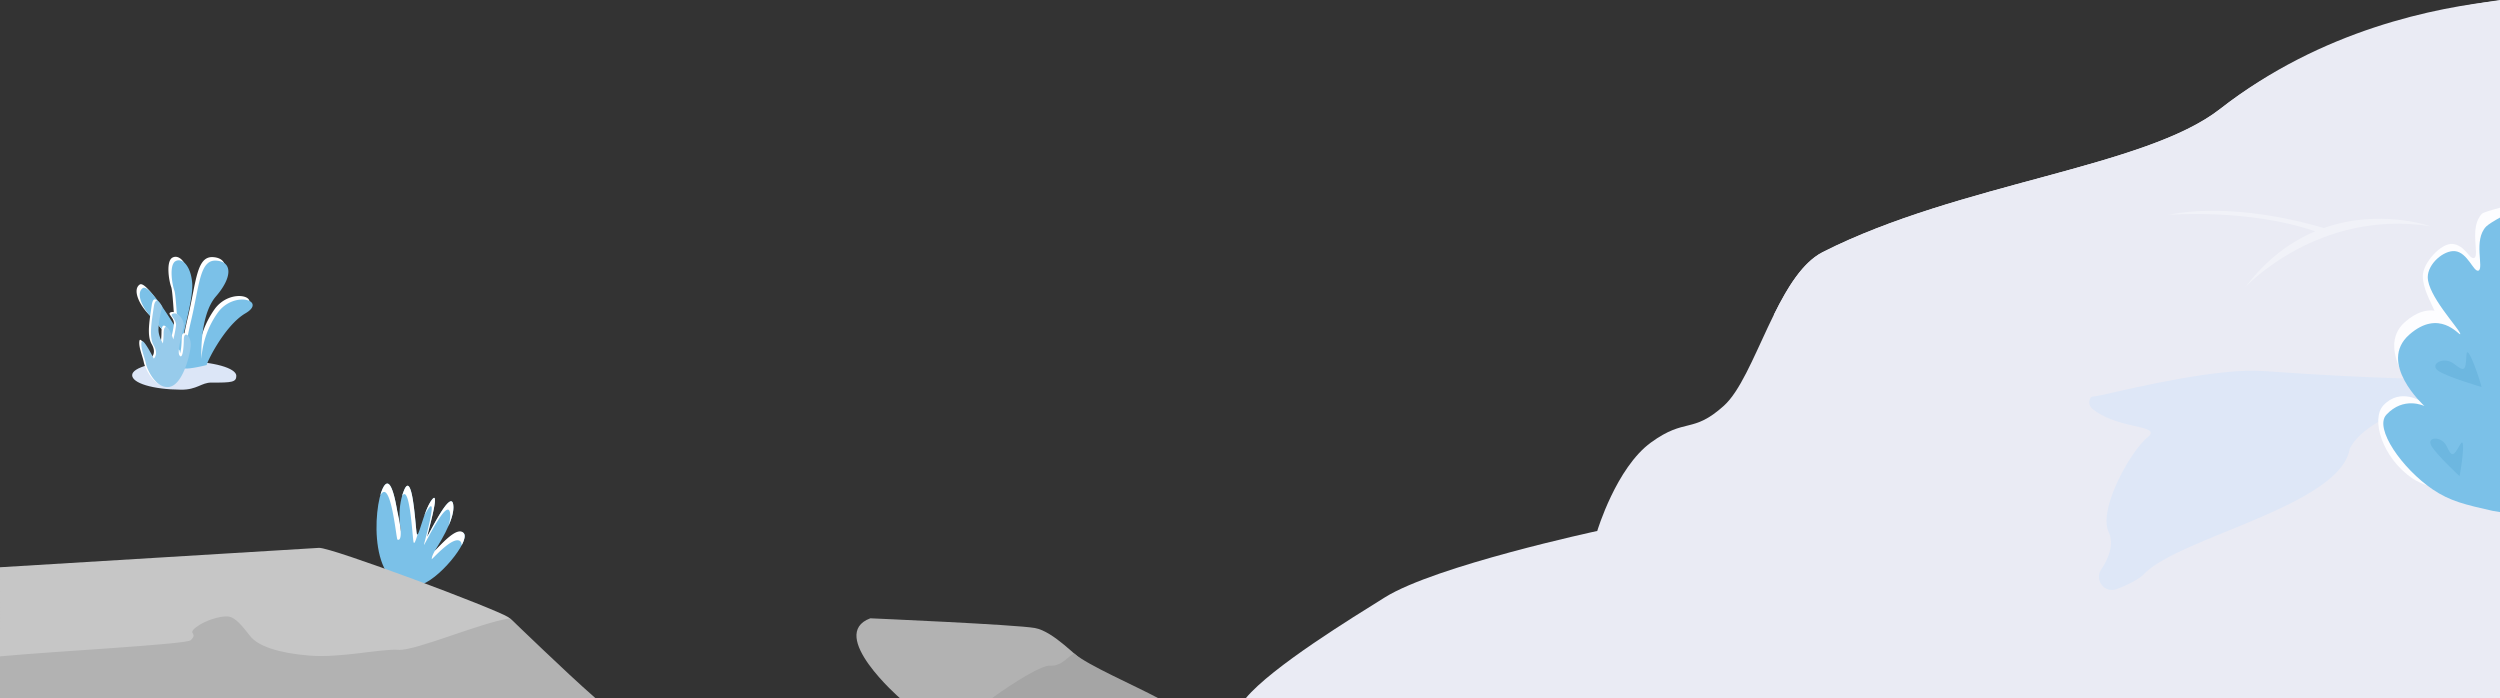 <svg id="Group_14245" data-name="Group 14245" xmlns="http://www.w3.org/2000/svg" width="1920.381" height="536.27" viewBox="0 0 1920.381 536.27">
  <rect x="0" y="0" width="1920.381" height="536.27" fill="#333333" stroke="none"/>
  <g id="Group_14244" data-name="Group 14244" transform="translate(0 197.262)">
    <g id="Group_14231" data-name="Group 14231" transform="translate(657.881 277.687)">
      <path id="Path_15040" data-name="Path 15040" d="M-1308.978,833.588s111.994,4.836,126.443,7.463,32.679,23.13,39.246,27.07,33,15.621,51.388,26.786h-194.4S-1342.473,846.067-1308.978,833.588Z" transform="translate(1319.634 -833.588)" fill="#b2b2b2"/>
      <path id="Path_15041" data-name="Path 15041" d="M-1215.533,894.907h127.655c-18.09-9.732-54.241-25.319-64.335-34.19-4.286.988-9.306,9.889-18.5,9.232C-1177.01,869.5-1196.437,881.187-1215.533,894.907Z" transform="translate(1319.634 -833.588)" fill="#a5a5a5"/>
    </g>
    <g id="Group_14243" data-name="Group 14243">
      <g id="Group_14240" data-name="Group 14240" transform="translate(101.509)">
        <g id="Group_14234" data-name="Group 14234" transform="translate(187.701 174.196)">
          <g id="Group_14233" data-name="Group 14233">
            <path id="Path_15042" data-name="Path 15042" d="M-1379.221,808.383c15-3.008,40.228-34.436,34.91-40.147s-22.854,15.068-22.195,13.484,16.227-24.038,14.046-35.785-20.115,26.453-19.977,24.79,10.494-37.037,3.689-28.263-10.829,33.275-11.86,25.19-3.269-48.017-9.642-32.219-1.676,32.1-2.6,31.2-5.205-48.7-13.316-33.578S-1417.636,816.088-1379.221,808.383Z" transform="translate(1411.352 -730.097)" fill="#7bc1e8"/>
            <g id="Group_14232" data-name="Group 14232" transform="translate(2.902 0)">
              <path id="Path_15043" data-name="Path 15043" d="M-1383.064,774.064c-.979-7.668-3.042-43.981-8.689-34.227a43.624,43.624,0,0,1,1.5-4.4c6.373-15.8,8.61,24.134,9.642,32.219.194,1.521.494,1.888.9,1.423C-1381.459,774.541-1382.585,777.82-1383.064,774.064Z" transform="translate(1408.45 -730.097)" fill="#fff"/>
              <path id="Path_15044" data-name="Path 15044" d="M-1395.307,773.043c-.919-.892-5.144-48.024-13.143-33.891a30.494,30.494,0,0,1,2.283-6.1c5.044-9.407,8.606,5.524,10.8,18.377C-1389.846,774.792-1394.57,773.758-1395.307,773.043Z" transform="translate(1408.45 -730.097)" fill="#fff"/>
              <path id="Path_15045" data-name="Path 15045" d="M-1346.767,774.648c-5.318-5.711-22.853,15.069-22.2,13.484.253-.607-.339-1.449,2.456-6.412,5.138-5.113,17.363-19.355,22.195-13.484,1.386,1.684.585,5.2-1.812,9.636A3.792,3.792,0,0,0-1346.767,774.648Z" transform="translate(1408.45 -730.097)" fill="#fff"/>
              <path id="Path_15046" data-name="Path 15046" d="M-1354.916,752.348c-2.181-11.747-20.115,26.453-19.977,24.79s10.494-37.038,3.689-28.264a32.255,32.255,0,0,0-3.748,6.768c1.709-4.933,3.78-10.055,6.2-13.18,6.805-8.774-3.55,26.6-3.689,28.263s17.8-36.536,19.977-24.79c.863,4.65-1.055,10.978-3.729,17.025C-1354.966,759.074-1354.357,755.359-1354.916,752.348Z" transform="translate(1408.45 -730.097)" fill="#fff"/>
            </g>
          </g>
        </g>
        <g id="Group_14239" data-name="Group 14239">
          <path id="Path_15047" data-name="Path 15047" d="M-1599.053,646.815c-.042,6.023,15.545,11.013,37.643,11.165,12.234.084,15.585-5.512,23.231-5.46,15.9.109,19.117-.346,19.15-5.156.041-6.024-17.839-11.03-39.937-11.181S-1599.012,640.792-1599.053,646.815Z" transform="translate(1599.053 -555.901)" fill="#dce6f7"/>
          <g id="Group_14237" data-name="Group 14237" transform="translate(3.407)">
            <g id="Group_14235" data-name="Group 14235">
              <path id="Path_15048" data-name="Path 15048" d="M-1544.136,636.344a.064.064,0,0,0,.029-.007Z" transform="translate(1595.646 -555.901)" fill="#fff"/>
              <path id="Path_15049" data-name="Path 15049" d="M-1593.255,577.227c4.65-3.17,20.489,22.555,27.062,33.345-1.047-14.153-1.872-28.827-2.832-31.4-1.916-5.141-4.029-19.7.778-22.556s11.748,2.892,12.894,16.754c.883,10.678-5.591,32.24-7.215,43.214.759,1.462,1.61,3.357,2.414,5.346.512-3.207,1.518-9.383,4.113-20.377,6.225-26.38,6.447-46.1,18.994-45.411s12.8,12.634-.086,27.5-11.116,47.882-11.116,47.882a68.078,68.078,0,0,1,12.72-35.636c12.427-16.839,37.789-9.023,21.108.711-16.543,9.653-30.741,39.8-29.715,39.748-.683.173-14.339,3.592-17.918,2.5-1.161-.353-2.093-5.937-2.885-13.569-6.884-8.179-16.584-20.349-21.406-25.233C-1593.946,592.345-1598.8,581.011-1593.255,577.227Z" transform="translate(1595.646 -555.901)" fill="#fff"/>
            </g>
            <g id="Group_14236" data-name="Group 14236" transform="translate(2.425 2.694)">
              <path id="Path_15050" data-name="Path 15050" d="M-1541.71,639.039l.029-.007A.131.131,0,0,1-1541.71,639.039Z" transform="translate(1593.221 -558.595)" fill="#5f85b2"/>
              <path id="Path_15051" data-name="Path 15051" d="M-1590.829,579.922c4.649-3.17,20.488,22.554,27.061,33.345-1.046-14.154-1.872-28.827-2.832-31.4-1.916-5.142-4.029-19.7.778-22.557s11.748,2.892,12.9,16.754c.883,10.678-5.592,32.241-7.216,43.215.759,1.461,1.61,3.357,2.414,5.346.512-3.207,1.519-9.383,4.113-20.377,6.225-26.38,6.447-46.1,18.994-45.412s12.8,12.634-.086,27.5-11.116,47.883-11.116,47.883a68.074,68.074,0,0,1,12.72-35.636c12.427-16.839,37.79-9.024,21.108.711-16.543,9.653-30.741,39.8-29.714,39.748-.684.172-14.34,3.592-17.919,2.5-1.16-.353-2.093-5.936-2.885-13.569-6.884-8.178-16.584-20.348-21.406-25.233C-1591.521,595.04-1596.379,583.705-1590.829,579.922Z" transform="translate(1593.221 -558.595)" fill="#7bc1e8"/>
            </g>
          </g>
          <g id="Group_14238" data-name="Group 14238" transform="translate(5.451 32.699)">
            <path id="Path_15052" data-name="Path 15052" d="M-1593.447,620.4c.907-4.444,9.386,12.641,9.386,12.641s3.922-3.358,0-10.084-1.523-18.68,0-29.535,6.644,0,6.644,0a61.164,61.164,0,0,0-3.025,17.37c0,3.664,1.58,7.451,3.4,10.6a59.53,59.53,0,0,0,.533-7.625c0-6.162,2.628-6.969,5.444-.6a54.366,54.366,0,0,1,2.039,5.1,93.03,93.03,0,0,0,2.056-10.6c.465-5.378-6.212-8.233-1.978-9.27s8.167,5.574,7.96,8.979-5.54,19.582-3.364,23.067,3.268-4.09,3.364-12.022,6.256-2.352,5.233,5.823-6.539,29.1-16.52,30.55-16.937-13.319-17.844-18.007S-1594.355,624.845-1593.447,620.4Z" transform="translate(1593.602 -588.6)" fill="#fff"/>
            <path id="Path_15053" data-name="Path 15053" d="M-1591.831,621.48c.908-4.444,9.387,12.64,9.387,12.64s3.921-3.357,0-10.083-1.523-18.681,0-29.535,6.643,0,6.643,0a61.184,61.184,0,0,0-3.024,17.37c0,3.664,1.58,7.451,3.4,10.6a59.529,59.529,0,0,0,.533-7.625c0-6.162,2.627-6.969,5.444-.6a54.251,54.251,0,0,1,2.039,5.1,93,93,0,0,0,2.056-10.6c.465-5.378-6.212-8.233-1.978-9.27s8.166,5.574,7.96,8.979-5.54,19.581-3.364,23.066,3.268-4.089,3.364-12.022,6.255-2.351,5.233,5.824-6.539,29.1-16.52,30.55-16.937-13.319-17.845-18.007S-1592.738,625.923-1591.831,621.48Z" transform="translate(1593.602 -588.6)" fill="#97cbeb"/>
          </g>
        </g>
      </g>
      <g id="Group_14242" data-name="Group 14242" transform="translate(0 219.277)">
        <path id="Path_15054" data-name="Path 15054" d="M-1310.173,832.683c-9.853-6.4-135.966-53.7-145.326-53.2-7.846.413-188.694,11.489-245.063,14.891V894.907H-1251C-1276.342,872.511-1302.6,837.608-1310.173,832.683Z" transform="translate(1700.562 -775.178)" fill="#c6c6c6"/>
        <path id="Path_15055" data-name="Path 15055" d="M-1308.978,833.588c-23.363,3.712-72.755,25.158-85.435,24.219-13.3-.985-44.336,6.4-68.475,4.433s-39.41-7.389-45.322-14.778-11.331-14.779-17.242-15.272-17.735,2.956-24.631,8.375,1.97,3.941-3.942,9.852c-3.2,3.2-105.5,8.537-146.537,12.415v32.075h457.372C-1269.006,872.284-1302.309,839.3-1308.978,833.588Z" transform="translate(1700.562 -775.178)" fill="#b2b2b2"/>
        <g id="Group_14241" data-name="Group 14241" transform="translate(1576.514 58.41)">
          <path id="Path_15056" data-name="Path 15056" d="M-617.685,833.588s-111.993,4.836-126.442,7.463-29.555,3.941-36.122,7.882-36.123,34.809-54.512,45.974h194.4S-584.189,846.067-617.685,833.588Z" transform="translate(834.761 -833.588)" fill="#b2b2b2"/>
          <path id="Path_15057" data-name="Path 15057" d="M-774.338,860.1c-1.8-3.953-6.938-5.94-11.224-6.929-10.506,9.234-33.5,31.45-48.843,41.738h140.291c-22.988-16.612-53.839-25.529-61.835-24.958C-765.143,870.606-771.054,867.322-774.338,860.1Z" transform="translate(834.761 -833.588)" fill="#a5a5a5"/>
        </g>
        <path id="Path_15058" data-name="Path 15058" d="M-491.275,894.907V775.178C-542.1,797.2-610.2,828.593-616.489,832.683c-7.483,4.864-23.98,38.393-46.591,62.224Z" transform="translate(2411.275 -775.178)" fill="#c6c6c6"/>
        <path id="Path_15059" data-name="Path 15059" d="M-491.275,861.016c-15.325-1.735-35.006-3.651-40.974-3.209-12.68.939-62.072-20.507-85.436-24.219-9.162,7.852-34.8,42.421-64.958,61.319h191.368Z" transform="translate(2411.275 -775.178)" fill="#b2b2b2"/>
      </g>
    </g>
  </g>
  <g id="Group_14230" data-name="Group 14230" transform="translate(957)">
    <g id="Group_14227" data-name="Group 14227" transform="translate(0 0.449)">
      <path id="Path_15031" data-name="Path 15031" d="M529.921,1400.511V864.7c-48.423,5.064-136.841,22.031-214.9,83.184-57.818,45.3-199.98,56.722-305.258,109.973-35.253,17.832-51.742,96.218-76.011,118.06s-29.33,8.824-56.025,28.239-41.257,67.952-41.257,67.952-124.267,26.711-163.1,50.979c-25.422,15.889-86.639,53.334-106.839,77.427Z" transform="translate(433.46 -864.697)" fill="#eaebf4"/>
      <g id="Group_14226" data-name="Group 14226" transform="translate(647.899 282.915)">
        <path id="Path_15032" data-name="Path 15032" d="M216.789,1178.239a6.452,6.452,0,0,1,2.631-11.256c23.663-5.575,81.192-18.735,99.649-19.371,40.545,2.16,151.052,3.1,185.176,6.469-15.172,15.533-76.415,27.594-89.759,54.985-7.708,43.873-131.286,67.932-158.159,96.3-4.513,4.764-17.911,10.547-21.792,11.654-8.932,2.547-16.1-7.537-10.959-15.272,5.243-7.889,10.34-19.132,5.735-28.8-8.086-16.981,16.173-61.455,29.92-72.776C271.192,1190.322,236.624,1194.553,216.789,1178.239Z" transform="translate(-214.439 -1147.612)" fill="#dee7f7"/>
      </g>
    </g>
    <g id="Group_14229" data-name="Group 14229" transform="translate(405.651)">
      <path id="Path_15033" data-name="Path 15033" d="M529.921,864.248c-54.588,7.767-145.23,29.052-214.9,83.633-57.818,45.3-199.98,56.722-305.258,109.973-15.354,7.767-27.148,27.021-37.577,48.086,12.709,14.143,70.159,69,187.578,57.036,0,0,37.677,10.807,64.646,4.678s89.488-20.84,123.812-18.388c30.041,2.145,129.2,9.005,181.694,4.887Z" transform="translate(27.809 -864.248)" fill="#eaebf4"/>
      <path id="Path_15034" data-name="Path 15034" d="M394.57,1039.405c-14.2-4.286-71.12-19.853-119.4-10.1,0,0,61.366-5.044,112.815,12.638-18.247,7.665-36.95,20.838-53.549,42.7,0,0,55.646-59.979,141.826-46.643C476.264,1038,437.578,1024.238,394.57,1039.405Z" transform="translate(27.809 -864.248)" fill="#f1f2f8"/>
      <g id="Group_14228" data-name="Group 14228" transform="translate(464.22 159.567)">
        <g id="tree2">
          <path id="Path_15035" data-name="Path 15035" d="M529.921,1023.815c-6.371,1.7-12.913,3.668-13.883,4.665-10.15,10.409-1.486,32.352-5.983,33.917-3.7,1.281-6.872-9.8-16.566-10.779-8.656-.865-22.841,14.428-22.849,24.672-.016,9.377,5.907,19.562,8.936,26.558-6.151-.764-13.812.971-22.63,8.734-24.466,21.55,12.99,60.933,13.816,61.7-.495-.244-17.263-11.813-30.471,2.418-9.647,10.4-.986,40.186,22.443,56.075,13.421,9.1,37.3,10.408,58.288,15.156.4.09,4.408,1.333,8.9,2.7Z" transform="translate(-436.411 -1023.815)" fill="#fdfdff"/>
          <path id="Path_15036" data-name="Path 15036" d="M495.934,1111.265c.079-.014.119-.019.11-.013A.144.144,0,0,1,495.934,1111.265Z" transform="translate(-436.411 -1023.815)" fill="#fdfdff"/>
          <path id="Path_15037" data-name="Path 15037" d="M529.921,1031.376c-4.139,2.2-9.22,5.428-10.6,6.847-10.15,10.41-1.486,32.353-5.983,33.917-3.7,1.281-8.263-13.994-17.957-14.969-8.656-.865-20.937,9.709-20.945,19.953-.023,14.058,23.036,38.352,24.868,43.25.063.165.2.495.024.621-1.054.723-16.165-19.86-39.1.33-24.467,21.55,10.826,54.068,11.651,54.83-.495-.243-16.038-7.579-29.246,6.652-9.647,10.4,12.146,41.488,35.575,57.377,13.421,9.1,25.112,11.738,46.1,16.487.563.128,3.178.551,5.617.924Z" transform="translate(-436.411 -1023.815)" fill="#7bc1e8"/>
          <path id="Path_15038" data-name="Path 15038" d="M515.718,1161.506c-.059-1.68-11.075-35.863-11.615-24.215s-1.287,12.917-9.38,6.537-19.191.277-12.433,5.114S515.718,1161.506,515.718,1161.506Z" transform="translate(-436.411 -1023.815)" fill="#6db7e0"/>
          <path id="Path_15039" data-name="Path 15039" d="M498.794,1229.969c.633-1.375,5.625-33.322.472-24.175s-6.268,9.863-10.191,1.455-15.541-7.552-12.067-.925S498.794,1229.969,498.794,1229.969Z" transform="translate(-436.411 -1023.815)" fill="#6db7e0"/>
        </g>
      </g>
    </g>
  </g>
</svg>
